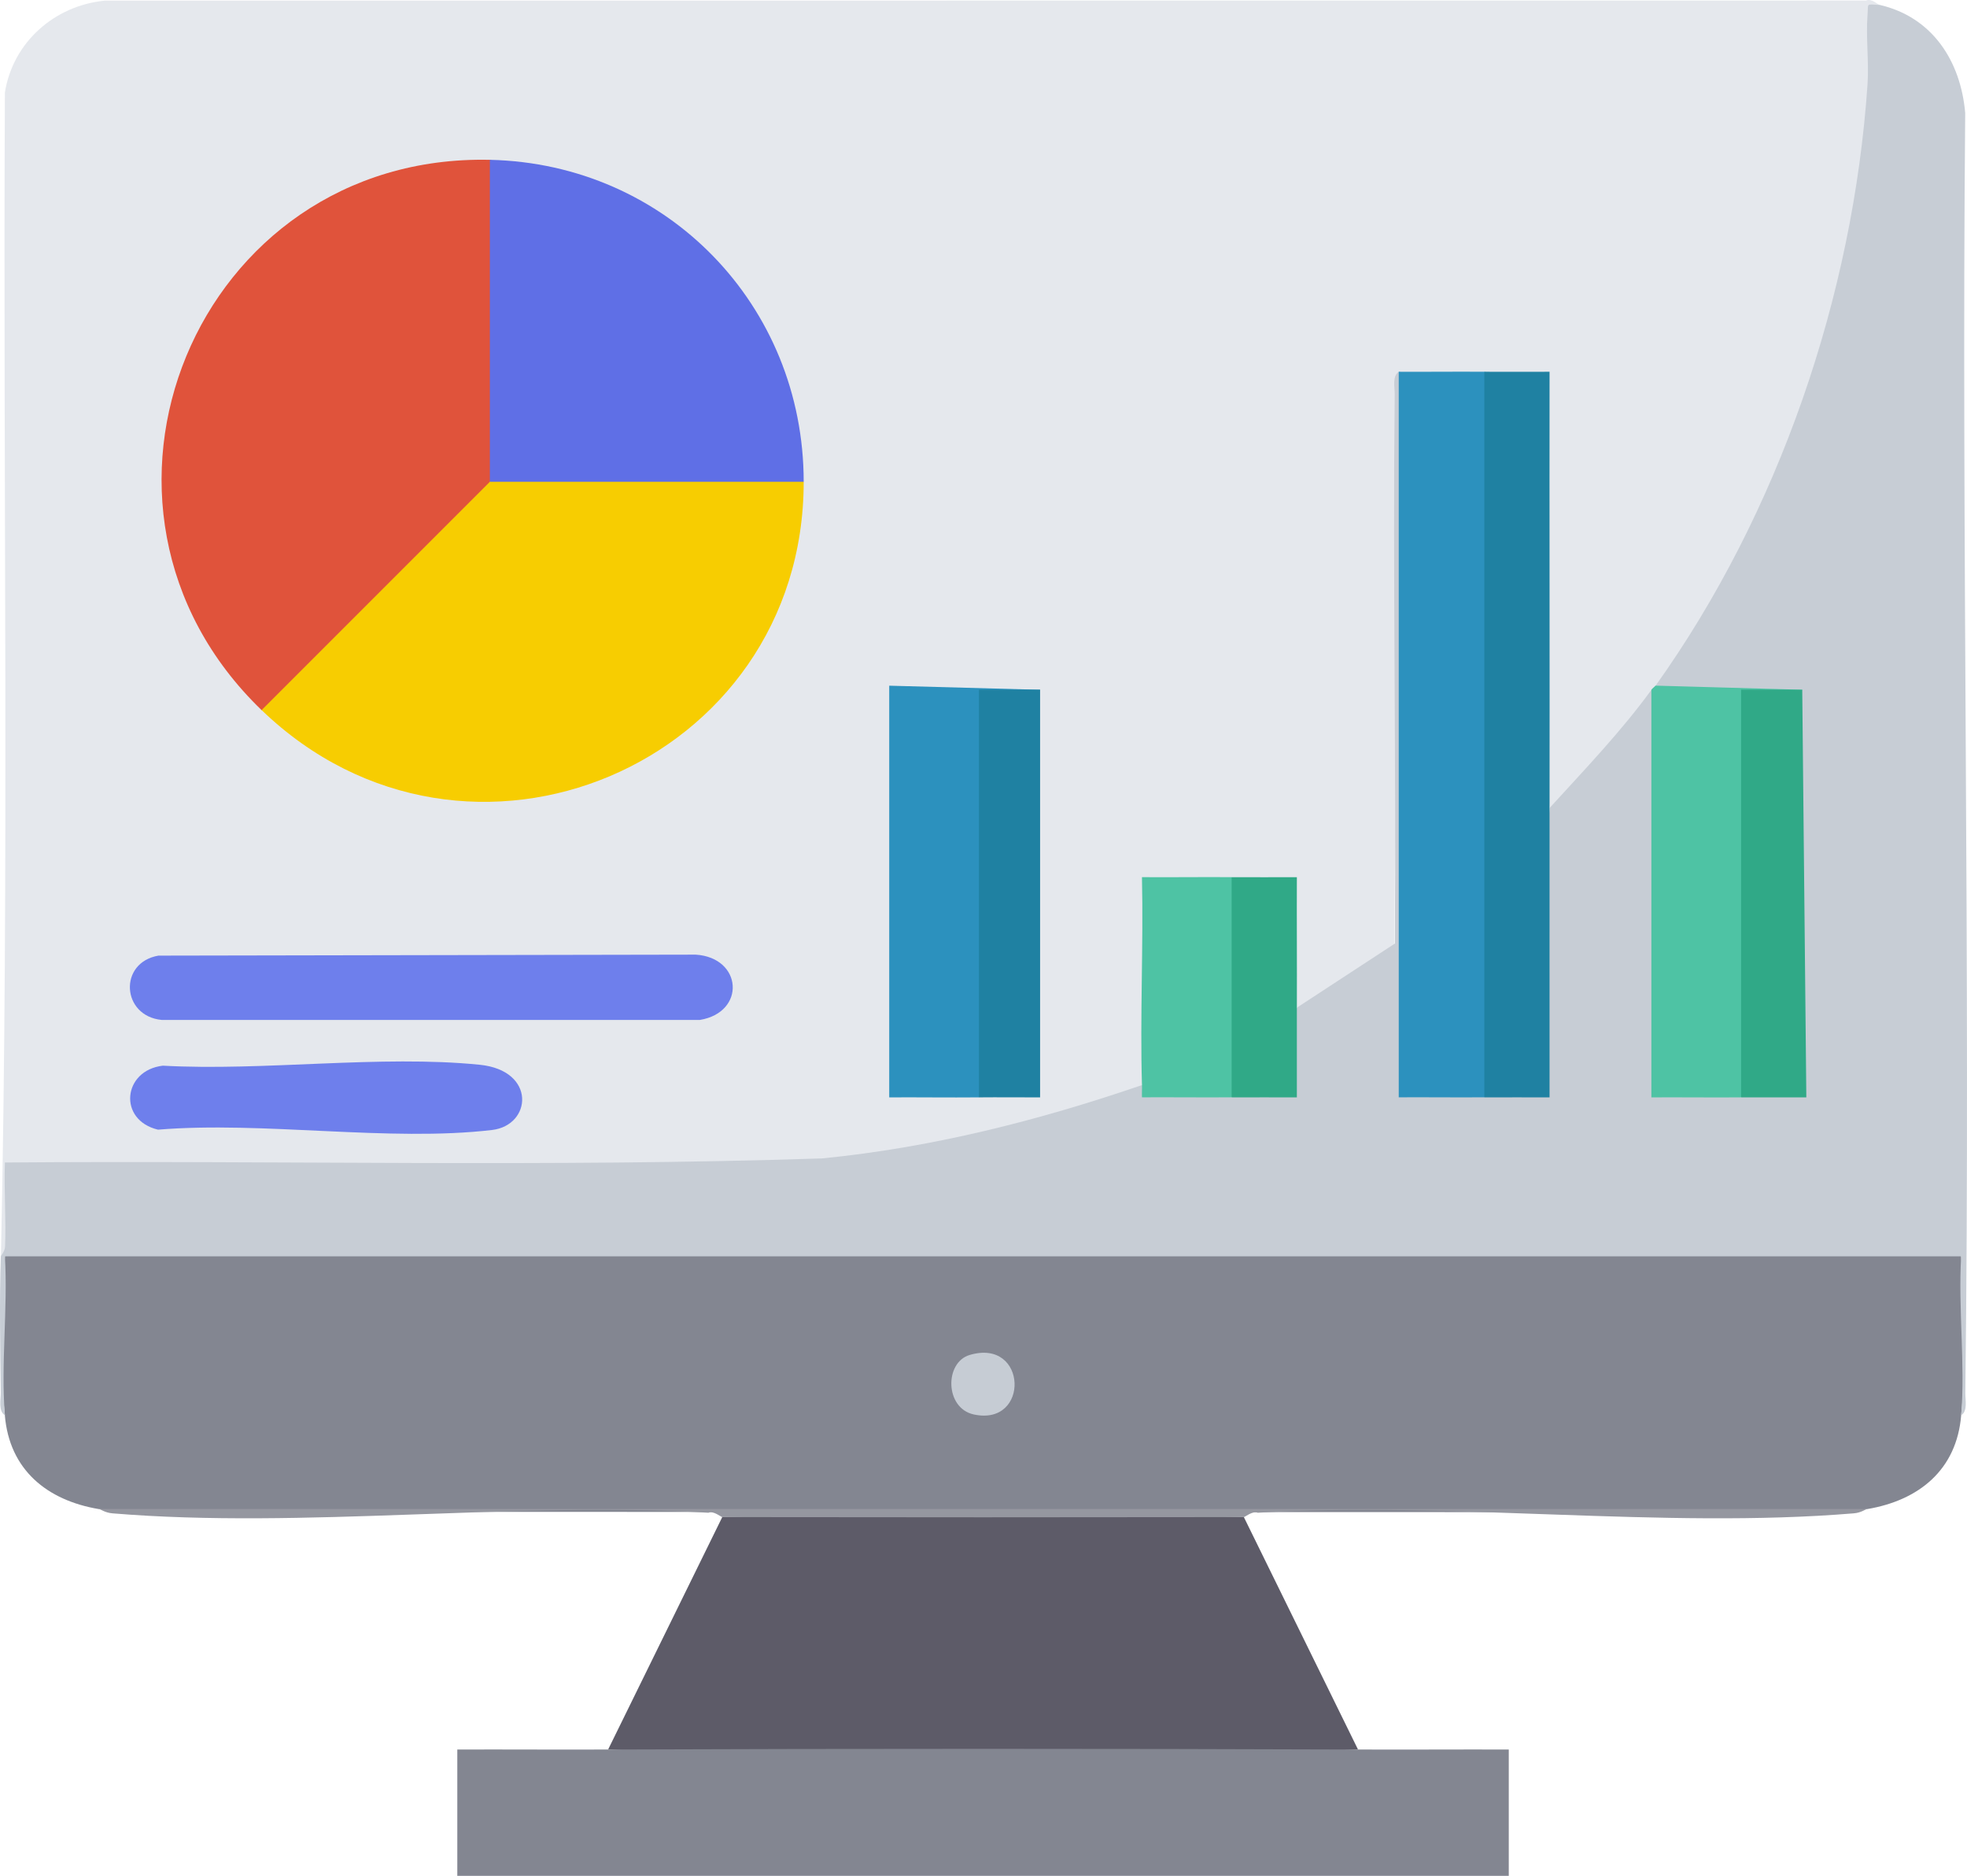 <?xml version="1.0" encoding="UTF-8"?>
<svg id="Layer_2" data-name="Layer 2" xmlns="http://www.w3.org/2000/svg" viewBox="0 0 361.27 344.48">
  <defs>
    <style>
      .cls-1 {
        fill: #30a987;
      }

      .cls-2 {
        fill: #5f6fe6;
      }

      .cls-3 {
        fill: #e0533b;
      }

      .cls-4 {
        fill: #2c91be;
      }

      .cls-5 {
        fill: #f7cd01;
      }

      .cls-6 {
        fill: #838691;
      }

      .cls-7 {
        fill: #5d5b68;
      }

      .cls-8 {
        fill: #c7cdd5;
      }

      .cls-9 {
        fill: #e5e8ed;
      }

      .cls-10 {
        fill: #1f81a2;
      }

      .cls-11 {
        fill: #4ec3a4;
      }

      .cls-12 {
        fill: #c6ccd4;
      }

      .cls-13 {
        fill: #9597a0;
      }

      .cls-14 {
        fill: #6e7fec;
      }
    </style>
  </defs>
  <g id="Layer_1-2" data-name="Layer 1">
    <g>
      <path class="cls-9" d="M345.23.9l-.72,1.47c.47,41.1-12.73,86.59-36.68,120.75-.42.6-1.03,1.07-1.67,1.54s-1.36.87-2.09,1.24c1.05,1.03.59,1.46-.75.75-.99,3.86-3.07,7.26-6.25,10.18-3.56,5.04-7.72,8.88-12.47,11.53-1.92-26.47-1.92-53.02-.99-79.53-3.73,1.32-7.4,1.39-10.99-.57-5.2,2.03-10.53,2.07-15.72,0-.27,35.43-.55,71.05-.83,106.86l-16.15,10.57-1.73-.66c-1.88-7.61-1.94-15.5-.94-23.24-3.75,1.21-7.51,1.17-11.03-.72-5.04,1.84-10.46,1.96-15.67.88,1.07,12.11,1.59,25.43-.8,37.29-.63.62-1.27,1.22-1.97,1.72s-1.39.99-2.14,1.24c-17.75,5.74-35.94,10.23-54.56,12-49.84,1.31-99.76,1.02-149.56.25,1.16,4.85,1.41,9.97.76,15.35l-2.11.87C1.71,159.6.54,88.22.9,16.99,2.36,7.77,9.99,1.04,19.21.12l323.49-.02c1.07-.44,2.08.7,2.53.8Z"/>
      <path class="cls-6" d="M.9,259.9c-1.01-9.56-.51-19.58,0-29.19l.72-1.5h357.65l.93,1.5c.6,9.56.95,19.64,0,29.19-.82,10.04-7.78,15.62-17.22,17.22l-7.4.58c-104.17-.03-208.29-.06-312.37-.08l-5.1-.5c-9.44-1.6-16.39-7.18-17.22-17.22Z"/>
      <path class="cls-8" d="M345.23.9c9.69,2.24,14.89,10.33,15.71,19.85-.72,78.33,1,156.72.02,235.04-.02,1.27.48,3.33-.76,4.11.77-9.37-.57-19.71,0-29.19H.9c.57,9.48-.77,19.82,0,29.19-1.24-.78-.75-2.84-.76-4.11-.1-8.29-.26-16.82.01-25.09,0-.1.74-.85.78-1.81.2-5.12-.21-10.3-.03-15.41,50.01-.41,100.12.9,150.08-.75,20.15-1.98,39.72-6.94,58.77-13.47l1.5.92c5.03-.42,10.17-.47,14.97,1.33,3.52-1.88,7.3-1.94,11.05-.75-1.04-5.28-.67-10.59.93-15.72l17.98-11.76c.26-33.63-.38-67.28-.02-100.91.01-1.27-.48-3.33.76-4.11l1.5.52v131.3c4.8-.23,9.68-.41,14.22,1.42,3.58-1.95,7.25-1.9,10.99-.58-.99-17.53-.66-35.08.99-52.56,6.37-6.99,13.14-14.04,18.71-21.71l1.5.52v72.94c5.05-.27,10.17-.43,14.97,1.4,3.24-1.77,6.89-1.71,10.47-1.39l-.73-72.54,1.49-.92-10.76-.15c-.15.72-.32,1.29-.58,1.33-1.54.24-13.04-.04-14.55-.4l-1.06-1.53c22.62-31.68,36.28-71.56,38.92-110.42.28-4.17-.32-8.62,0-12.75.18-2.3-.37-1.93,2.25-1.83Z"/>
      <path class="cls-7" d="M228.46,278.61l20.96,42.67c-45.87,2.08-91.86,2.08-137.73,0l20.96-42.67c31.86-1.21,63.96-1.21,95.81,0Z"/>
      <path class="cls-6" d="M111.68,321.28c45.89-.17,91.84-.17,137.73,0,9.22.04,18.48-.03,27.7,0v23.2H83.99v-23.2c9.22-.03,18.48.04,27.7,0Z"/>
      <path class="cls-13" d="M342.98,277.11c-.47.08-1.13.69-2.53.8-34.97,2.9-74.06-2.24-109.46-.11-.86-.42-2.36.8-2.53.8-31.67.05-64.11.05-95.81,0-.17,0-1.67-1.23-2.53-.8-35.41-2.14-74.49,3.01-109.46.11-1.4-.12-2.06-.72-2.53-.8h324.87Z"/>
      <path class="cls-3" d="M89.98,29.35l1.5.52v57.71l-1.5.91.69,1.43c-13.63,13.63-27.27,27.27-40.91,40.91l-1.7-.41C9.25,93.01,35.98,28.15,89.98,29.35Z"/>
      <path class="cls-5" d="M147.61,88.48c0,51.95-61.83,78.26-99.56,41.92l41.92-41.92.7-1.5h56.04l.9,1.5Z"/>
      <path class="cls-2" d="M147.61,88.48h-57.64V29.35c32.46.72,57.64,26.69,57.64,59.13Z"/>
      <path class="cls-4" d="M272.62,68.27l1.5.52v131.8l-1.5.92c-5.23.04-10.49-.03-15.72,0V68.27c5.23.03,10.5-.04,15.72,0Z"/>
      <path class="cls-10" d="M272.62,68.27c3.98.03,8-.02,11.98,0-.03,26.69.03,53.41,0,80.1-.02,17.7.01,35.45,0,53.15-3.98.02-8-.03-11.98,0V68.27Z"/>
      <path class="cls-14" d="M29.15,175.49l98.63-.18c8.59.55,9.26,10.58.77,11.99H29.7c-7.39-.71-7.99-10.57-.55-11.82Z"/>
      <path class="cls-4" d="M191.03,126.66l-.65,1.5h-9.09s0,72.45,0,72.45l-1.5.91c-5.48.05-10.99-.03-16.47,0v-75.6l27.7.75Z"/>
      <path class="cls-11" d="M331.01,126.66l-.65,1.5h-9.09s0,72.45,0,72.45l-1.5.91c-5.48.04-10.99-.03-16.47,0v-74.86c.21-.29.57-.5.75-.75l26.95.75Z"/>
      <path class="cls-10" d="M191.03,126.66v74.86c-3.73.02-7.49-.04-11.23,0v-74.86s11.23,0,11.23,0Z"/>
      <path class="cls-14" d="M29.9,195.7c18.58,1.03,39.93-2.01,58.2-.17,10.44,1.05,9.59,11.12,2.27,11.98-18.87,2.22-42.02-1.65-61.35-.06-7.39-1.75-6.49-10.89.89-11.75Z"/>
      <path class="cls-11" d="M226.21,161.09l1.5.7v38.82l-1.5.9c-5.48.04-10.99-.03-16.47,0-.03-.75.03-1.5,0-2.25-.37-12.69.28-25.48,0-38.18,5.48.04,10.99-.04,16.47,0Z"/>
      <path class="cls-1" d="M226.21,161.09c3.98.03,8-.02,11.98,0-.03,7.97.03,15.98,0,23.96-.02,5.48.02,10.99,0,16.47-3.98.02-8-.03-11.98,0v-40.42Z"/>
      <path class="cls-12" d="M178.08,248.83c10.65-3.18,11.12,13.16.77,10.92-5.32-1.15-5.4-9.54-.77-10.92Z"/>
      <path class="cls-1" d="M331.01,126.66l.75,74.86c-3.98.02-8-.03-11.98,0v-74.86s11.23,0,11.23,0Z"/>
    </g>
  </g>
</svg>